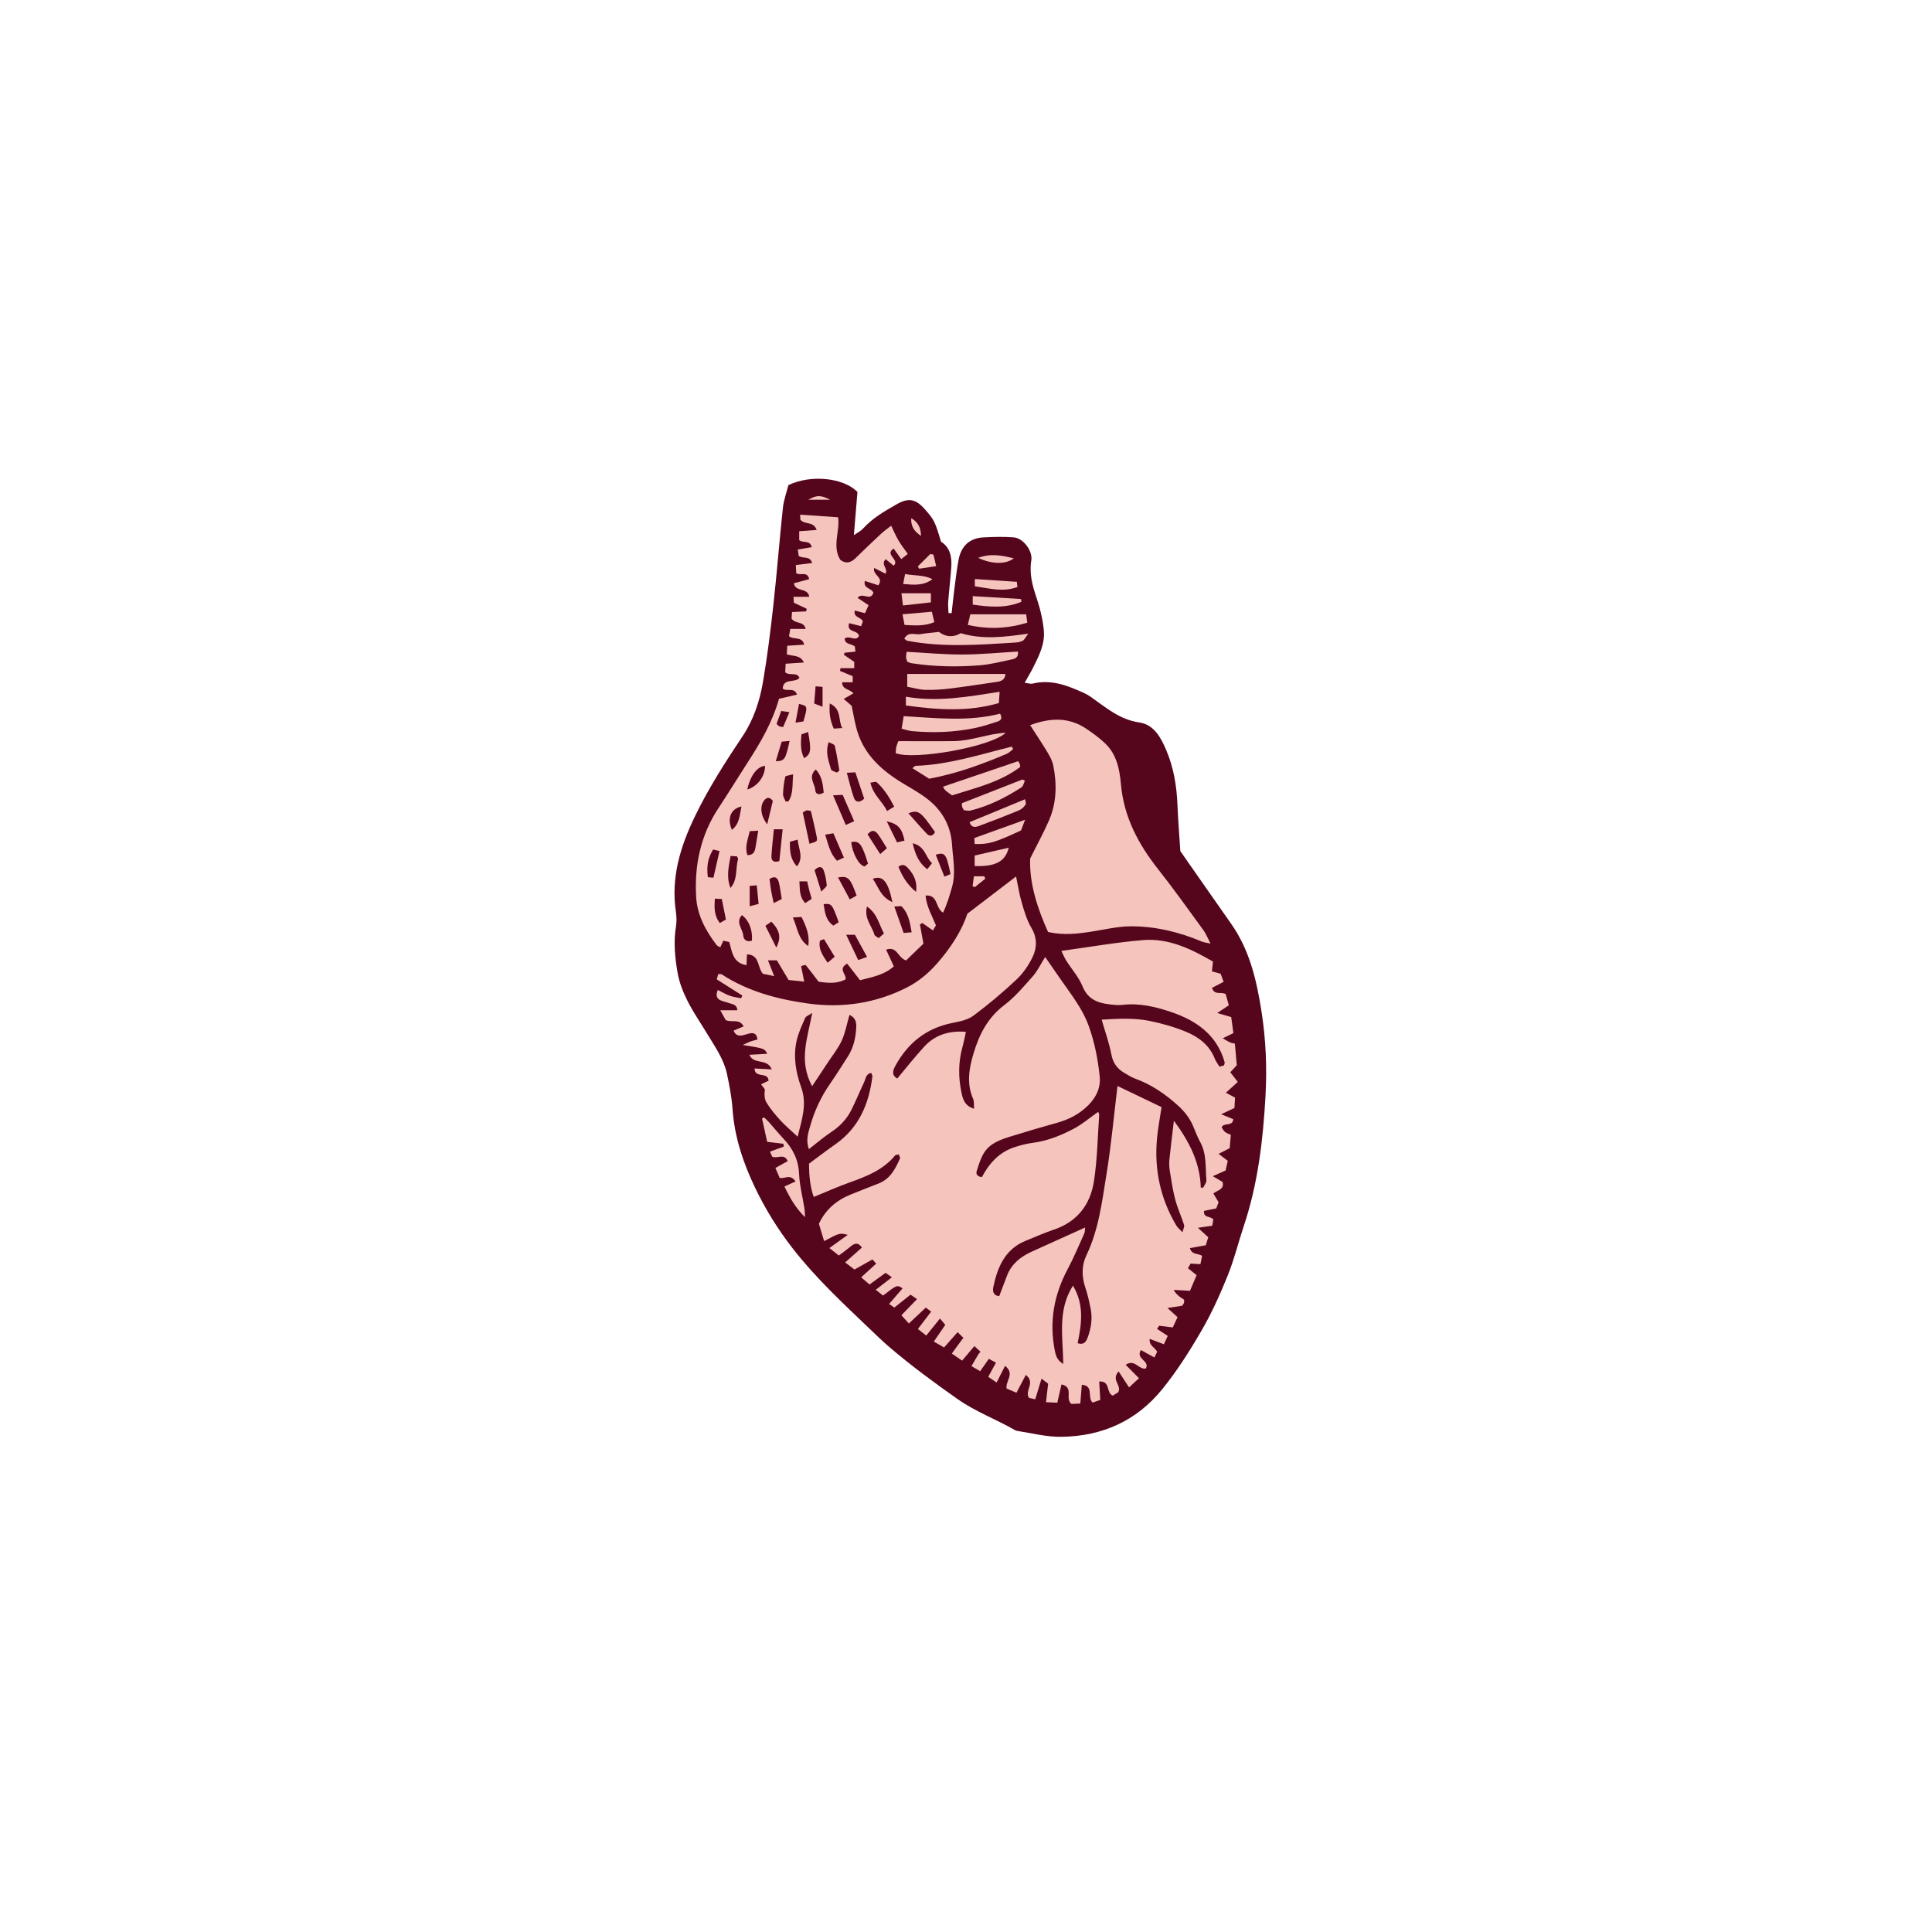<svg version="1.1" id="svg" xmlns="http://www.w3.org/2000/svg" xmlns:xlink="http://www.w3.org/1999/xlink" x="0px" y="0px"
	 width="200px" height="200px" viewBox="0 0 200 200" enable-background="new 0 0 200 200" xml:space="preserve">
<path class="stroke" fill="#55061d"  d="M130.602,104.775c-0.506-3.254-1.222-6.398-3.154-9.147c-1.719-2.444-3.426-4.896-5.26-7.522
	c-0.093-1.449-0.229-3.155-0.302-4.864c-0.082-1.922-0.397-3.788-1.146-5.565c-0.56-1.324-1.289-2.672-2.799-2.889
	c-2.062-0.296-3.487-1.574-5.062-2.672c-0.192-0.131-0.396-0.251-0.608-0.349c-1.713-0.788-3.442-1.478-5.396-0.998
	c-0.192,0.047-0.417-0.043-0.802-0.09c0.333-0.596,0.611-1.05,0.851-1.524c0.61-1.22,1.261-2.469,1.135-3.861
	c-0.104-1.148-0.384-2.305-0.753-3.4c-0.43-1.272-0.77-2.504-0.546-3.873c0.165-1.004-0.841-2.312-1.812-2.392
	c-1.044-0.083-2.101-0.052-3.148,0.002c-1.438,0.075-2.292,0.898-2.562,2.286c-0.191,0.992-0.303,1.998-0.434,3.002
	c-0.111,0.849-0.196,1.702-0.293,2.553c-0.107,0-0.214-0.003-0.321-0.006c-0.013-0.391-0.062-0.786-0.031-1.174
	c0.092-1.201,0.238-2.4,0.319-3.603c0.07-1.055-0.13-2.026-1.068-2.619c-0.605-2.056-0.707-2.261-1.664-3.348
	c-0.921-1.046-1.674-1.228-2.885-0.541c-1.278,0.725-2.558,1.463-3.562,2.579c-0.191,0.212-0.477,0.34-0.906,0.638
	c0.137-1.667,0.258-3.121,0.37-4.474c-1.446-1.467-4.799-1.828-7.149-0.705c-0.18,0.721-0.479,1.529-0.569,2.358
	c-0.357,3.327-0.611,6.666-0.979,9.99c-0.294,2.667-0.624,5.335-1.073,7.978c-0.339,2.001-0.977,3.956-2.111,5.652
	c-1.796,2.686-3.533,5.391-4.943,8.312c-1.519,3.144-2.498,6.354-1.97,9.894c0.074,0.498,0.088,1.023,0.007,1.516
	c-0.266,1.602-0.104,3.195,0.163,4.76c0.174,1.014,0.568,2.021,1.036,2.945c0.613,1.212,1.397,2.338,2.102,3.506
	c0.781,1.298,1.671,2.555,1.987,4.07c0.245,1.179,0.481,2.372,0.564,3.569c0.199,2.885,1.074,5.534,2.314,8.133
	c1.083,2.267,2.393,4.375,3.92,6.337c2.324,2.987,5.084,5.573,7.817,8.178c0.732,0.697,1.453,1.408,2.224,2.064
	c2.25,1.918,4.626,3.667,7.048,5.368c1.865,1.309,3.986,2.076,5.928,3.202c0.066,0.038,0.146,0.064,0.221,0.075
	c1.531,0.234,3.024,0.639,4.609,0.612c4.238-0.065,7.759-1.669,10.404-4.925c1.537-1.891,2.859-3.983,4.085-6.098
	c1.051-1.808,1.913-3.738,2.698-5.68c0.67-1.654,1.089-3.405,1.657-5.103c1.473-4.396,2.006-8.949,2.255-13.542
	C131.164,110.513,131.044,107.642,130.602,104.775z"/>
<path fill-rule="evenodd" clip-rule="evenodd" fill="#f5c4bc" class="fill" d="M83.752,120.461c0.906-0.668,1.794-1.354,2.714-1.996
	c2.454-1.712,3.49-4.189,3.846-7.04c0.012-0.096-0.069-0.204-0.128-0.359c-0.558,0.103-0.562,0.606-0.728,0.956
	c-0.448,0.946-0.844,1.92-1.312,2.857c-0.477,0.96-1.188,1.713-2.094,2.31c-0.773,0.509-1.477,1.121-2.312,1.767
	c-0.347-0.924-0.061-1.711,0.148-2.444c0.44-1.539,1.114-2.987,2.036-4.313c0.645-0.928,1.243-1.887,1.853-2.837
	c0.562-0.876,0.793-1.865,0.856-2.883c0.032-0.511,0.03-1.087-0.695-1.414c-0.269,0.93-0.428,1.839-0.797,2.651
	c-0.365,0.803-0.941,1.512-1.431,2.258c-0.504,0.766-1.013,1.529-1.638,2.47c-0.729-1.368-0.832-2.599-0.709-3.813
	c0.121-1.197,0.448-2.373,0.727-3.771c-0.354,0.239-0.653,0.33-0.735,0.517c-0.34,0.774-0.71,1.557-0.89,2.375
	c-0.364,1.64-0.082,3.267,0.479,4.817c0.615,1.698,0.097,3.255-0.372,5.101c-0.693-0.65-1.278-1.139-1.789-1.696
	c-0.523-0.572-1.029-1.178-1.435-1.836c-0.225-0.368-0.228-0.871-0.165-1.364c-0.113-0.151-0.228-0.304-0.396-0.528
	c0.28-0.133,0.533-0.254,0.777-0.37c-0.045-0.973-1.434-0.2-1.45-1.266c0.55,0.029,1.08,0.057,1.78,0.093
	c-0.495-1.204-1.869-0.438-2.315-1.51c0.646-0.035,1.231-0.069,1.84-0.104c-0.257-0.545-0.257-0.545-2.526-0.915
	c0.365-0.166,0.58-0.279,0.808-0.362c0.214-0.078,0.439-0.126,0.706-0.199c-0.085-0.825-0.607-0.7-1.091-0.555
	c-0.55,0.168-1.068,0.341-1.375-0.367c0.345-0.145,0.678-0.284,1.042-0.437c-0.444-0.851-1.201-0.351-1.86-0.661
	c-0.121-0.221-0.3-0.545-0.556-1.011c0.683,0,1.214,0,1.771,0c-0.06-0.626-0.519-0.612-0.858-0.74
	c-0.287-0.108-0.601-0.16-0.88-0.286c-0.43-0.192-0.511-0.529-0.293-1.077c0.445,0.22,0.833,0.454,1.25,0.604
	c0.372,0.134,0.778,0.175,1.169,0.258c0.04-0.095,0.081-0.189,0.12-0.284c-0.865-0.548-1.73-1.094-2.646-1.673
	c0.052-0.184,0.1-0.355,0.155-0.549c0.153,0.013,0.286-0.017,0.365,0.035c2.737,1.783,5.845,2.59,8.992,3.021
	c3.477,0.476,6.908-0.026,10.108-1.633c1.24-0.623,2.283-1.49,3.189-2.521c1.398-1.593,2.541-3.349,3.139-5.153
	c1.777-1.358,3.39-2.592,5.038-3.852c0.19,0.907,0.327,1.824,0.586,2.707c0.259,0.891,0.527,1.812,0.995,2.602
	c0.605,1.023,0.599,2.044,0.14,3.005c-0.409,0.86-0.985,1.703-1.676,2.355c-1.414,1.33-2.909,2.588-4.466,3.746
	c-0.59,0.438-1.427,0.599-2.178,0.749c-2.712,0.54-4.63,2.093-5.922,4.484c-0.26,0.48-0.362,0.943,0.219,1.27
	c0.943-1.124,1.825-2.243,2.785-3.292c1.1-1.203,2.539-1.691,4.324-1.539c-0.118,0.528-0.212,1.046-0.354,1.553
	c-0.438,1.569-0.44,3.148-0.106,4.731c0.144,0.682,0.321,1.371,1.308,1.676c-0.037-0.413,0.014-0.763-0.106-1.037
	c-0.69-1.574-0.418-3.131,0.044-4.683c0.587-1.974,1.475-3.717,3.198-5.021c1.106-0.836,2.022-1.938,2.95-2.987
	c0.479-0.54,0.793-1.224,1.27-1.982c0.532,0.769,1.03,1.481,1.522,2.198c1.1,1.601,2.337,3.105,3.003,4.983
	c0.592,1.666,0.926,3.369,1.114,5.116c0.133,1.226-0.341,2.204-1.169,3.04c-0.897,0.906-1.988,1.475-3.216,1.818
	c-1.611,0.451-3.218,0.92-4.815,1.418c-1.046,0.325-2.117,0.692-2.745,1.66c-0.368,0.567-0.565,1.257-0.778,1.912
	c-0.112,0.345,0.077,0.596,0.538,0.634c0.733-1.393,1.753-2.539,3.306-3.069c0.658-0.224,1.346-0.395,2.034-0.486
	c1.494-0.2,2.862-0.764,4.168-1.45c0.88-0.462,1.651-1.131,2.525-1.745c0.025,0.074,0.113,0.203,0.104,0.326
	c-0.161,2.289-0.193,4.599-0.543,6.861c-0.375,2.418-1.731,4.204-4.177,5.017c-0.956,0.316-1.878,0.743-2.818,1.113
	c-2.188,0.859-2.982,2.723-3.42,4.813c-0.078,0.376-0.055,0.886,0.611,0.947c0.275-0.724,0.538-1.432,0.813-2.138
	c0.468-1.202,1.396-1.939,2.528-2.456c1.829-0.833,3.663-1.658,5.549-2.511c-0.022,0.164,0,0.425-0.094,0.636
	c-0.557,1.242-1.087,2.499-1.725,3.698c-1.404,2.643-1.902,5.411-1.329,8.354c0.1,0.504,0.209,1.042,0.889,1.439
	c-0.036-2.81-0.622-5.551,1.001-8.109c1.189,1.988,0.896,3.971,0.482,5.962c0.603,0.188,0.849-0.089,1.022-0.541
	c0.37-0.966,0.529-1.96,0.336-2.979c-0.145-0.764-0.317-1.528-0.564-2.264c-0.381-1.13-0.382-2.277,0.113-3.31
	c1.291-2.688,1.629-5.603,2.094-8.474c0.48-2.948,0.747-5.931,1.128-9.061c1.51,0.724,2.987,1.433,4.561,2.187
	c-0.17,1.135-0.367,2.159-0.466,3.195c-0.309,3.232,0.333,6.27,2,9.071c0.127,0.211,0.338,0.373,0.636,0.69
	c0.085-0.37,0.216-0.597,0.162-0.763c-0.286-0.883-0.68-1.731-0.916-2.626c-0.259-0.971-0.4-1.975-0.562-2.97
	c-0.061-0.381-0.08-0.779-0.042-1.163c0.126-1.258,0.287-2.514,0.464-4.026c1.622,2.196,2.705,4.343,2.785,6.926
	c0.085,0,0.169,0,0.255,0c0.114-0.255,0.345-0.521,0.324-0.766c-0.108-1.338,0.044-2.72-0.649-3.97
	c-0.282-0.508-0.481-1.062-0.71-1.599c-0.354-0.838-0.886-1.532-1.566-2.147c-1.312-1.189-2.736-2.176-4.41-2.786
	c-0.398-0.145-0.768-0.377-1.136-0.592c-0.74-0.432-1.191-1.019-1.362-1.918c-0.224-1.174-0.636-2.312-1.007-3.608
	c1.716-0.106,3.34-0.195,4.931,0.123c1.293,0.259,2.581,0.628,3.799,1.129c1.31,0.538,2.432,1.391,2.987,2.798
	c0.111,0.281,0.306,0.529,0.476,0.816c0.188-0.052,0.33-0.092,0.481-0.133c0.021-0.136,0.079-0.258,0.051-0.354
	c-0.803-2.786-2.885-4.262-5.451-5.142c-1.654-0.568-3.367-0.985-5.157-0.765c-0.229,0.028-0.468,0.023-0.7,0.003
	c-1.424-0.12-2.743-0.313-3.4-1.929c-0.39-0.956-1.122-1.772-1.685-2.66c-0.176-0.278-0.299-0.588-0.506-1.005
	c2.93-0.398,5.682-0.891,8.456-1.119c2.662-0.218,4.99,0.922,7.24,2.225c-0.041,0.395-0.07,0.683-0.105,1.012
	c0.312,0.086,0.566,0.157,0.898,0.248c0.086,0.234,0.189,0.512,0.311,0.835c-0.438,0.229-0.823,0.429-1.205,0.628
	c0.26,0.806,0.918,0.366,1.418,0.641c0.092,0.325,0.201,0.726,0.323,1.163c-0.366,0.243-0.675,0.447-1.198,0.795
	c0.58,0.168,0.956,0.278,1.445,0.421c0.06,0.44,0.129,0.929,0.228,1.661c-0.258,0.127-0.606,0.298-1.101,0.538
	c0.434,0.248,0.583,0.352,0.746,0.421c0.139,0.06,0.295,0.079,0.507,0.133c0.065,0.736,0.132,1.467,0.199,2.233
	c-0.229,0.248-0.454,0.493-0.672,0.729c0.271,0.35,0.508,0.654,0.778,1.001c-0.401,0.362-0.682,0.616-1.234,1.115
	c0.317,0.171,0.614,0.329,0.945,0.507c-0.02,0.352-0.039,0.695-0.061,1.075c-0.392,0.186-0.764,0.36-1.368,0.647
	c0.549,0.227,0.891,0.367,1.246,0.514c-0.048,0.798-1.004,0.302-1.204,0.856c0.319,0.494,0.319,0.494,0.954,0.764
	c-0.036,0.432-0.076,0.886-0.119,1.379c-0.348,0.178-0.68,0.347-1.148,0.587c0.354,0.27,0.608,0.46,0.948,0.718
	c-0.069,0.314-0.15,0.681-0.224,1.006c-0.431,0.191-0.795,0.352-1.329,0.589c0.464,0.271,0.748,0.437,1.014,0.593
	c0.212,0.783-0.509,0.846-0.954,1.194c0.187,0.312,0.352,0.59,0.544,0.912c-0.069,0.182-0.151,0.395-0.244,0.635
	c-0.43,0.089-0.841,0.173-1.26,0.26c-0.096,0.739,0.652,0.516,0.959,0.879c-0.031,0.185-0.068,0.401-0.111,0.656
	c-0.424,0.062-0.821,0.118-1.485,0.213c0.455,0.414,0.741,0.675,1.071,0.977c-0.081,0.262-0.169,0.55-0.256,0.828
	c-0.563,0.104-1.075,0.197-1.645,0.301c0.219,0.734,0.832,0.503,1.266,0.8c-0.051,0.239-0.106,0.517-0.178,0.861
	c-0.355-0.021-0.648-0.039-1.012-0.061c-0.074,0.125-0.164,0.281-0.277,0.478c0.301,0.241,0.563,0.45,0.898,0.718
	c-0.23,0.541-0.451,1.062-0.688,1.62c-0.596-0.033-1.12-0.062-1.684-0.095c0.19,0.379,0.534,0.694,1.072,1.012
	c0,0.1,0.024,0.219-0.007,0.32c-0.032,0.108-0.117,0.199-0.19,0.312c-0.427,0.065-0.861,0.129-1.523,0.229
	c0.444,0.404,0.711,0.648,1.045,0.952c-0.162,0.349-0.336,0.72-0.495,1.062c-0.537-0.066-0.972-0.119-1.408-0.174
	c-0.073,0.107-0.146,0.218-0.22,0.325c0.35,0.231,0.702,0.461,1.109,0.728c-0.139,0.302-0.263,0.564-0.4,0.864
	c-0.508-0.193-0.949-0.36-1.473-0.56c-0.065,0.738,0.538,0.858,0.776,1.337c-0.066,0.136-0.157,0.328-0.284,0.592
	c-0.505-0.277-0.948-0.521-1.4-0.77c-0.572,0.938,0.944,1.081,0.521,1.903c-0.725,0.188-1.145-1.028-2.096-0.376
	c0.437,0.441,0.823,0.831,1.379,1.392c-0.292,0.269-0.557,0.511-1.03,0.946c-0.4-0.614-0.716-1.097-1.082-1.656
	c-0.807,0.934,0.343,1.386-0.029,2.155c-0.116,0.072-0.363,0.226-0.565,0.354c-0.735-0.284-0.212-1.533-1.414-1.463
	c0.037,0.626,0.073,1.227,0.112,1.909c-0.277,0.097-0.547,0.189-0.793,0.274c-0.592-0.531,0.173-1.75-1.118-1.846
	c-0.051,0.639-0.099,1.243-0.156,1.945c-0.392,0.018-0.716,0.032-0.915,0.041c-0.723-0.568,0.303-1.727-1.032-2.022
	c-0.144,0.623-0.276,1.206-0.435,1.895c-0.345-0.017-0.707-0.032-1.17-0.053c0.079-0.681,0.146-1.254,0.222-1.916
	c-0.154-0.119-0.346-0.267-0.684-0.526c-0.238,0.781-0.435,1.429-0.652,2.141c-0.257-0.055-0.469-0.103-0.639-0.14
	c-0.51-0.749,0.717-1.587-0.336-2.38c-0.319,0.608-0.612,1.162-0.969,1.84c-0.355-0.149-0.721-0.304-1.026-0.434
	c-0.115-0.815,0.895-1.516-0.151-2.348c-0.297,0.583-0.562,1.106-0.877,1.725c-0.325-0.22-0.592-0.401-0.867-0.589
	c0.284-0.518,0.523-0.954,0.803-1.466c-0.275-0.147-0.486-0.26-0.738-0.395c-0.309,0.44-0.572,0.814-0.898,1.277
	c-0.302-0.173-0.578-0.335-0.906-0.524c0.284-0.482,0.515-0.876,0.747-1.27c0.064-0.073,0.129-0.146,0.194-0.218
	c-0.182-0.166-0.362-0.332-0.635-0.583c-0.509,0.6-0.851,1.003-1.272,1.503c-0.355-0.242-0.684-0.467-1.066-0.728
	c0.383-0.528,0.7-0.961,1.016-1.395c0.063-0.075,0.126-0.152,0.188-0.23c-0.172-0.167-0.344-0.337-0.604-0.594
	c-0.576,0.649-0.951,1.077-1.401,1.584c-0.371-0.214-0.722-0.416-1.061-0.61c0.425-0.618,0.791-1.151,1.184-1.727
	c-0.173-0.209-0.309-0.374-0.546-0.658c-0.495,0.611-0.939,1.164-1.424,1.763c-0.3-0.236-0.536-0.421-0.864-0.679
	c0.468-0.612,0.9-1.18,1.377-1.803c-0.221-0.162-0.39-0.285-0.558-0.41c-0.55,0.516-1.054,0.987-1.754,1.644
	c-0.241-0.267-0.483-0.534-0.771-0.853c0.609-0.629,1.083-1.119,1.619-1.674c-0.271-0.184-0.447-0.305-0.672-0.457
	c-0.567,0.45-1.105,0.878-1.68,1.333c-0.191-0.13-0.346-0.236-0.542-0.371c0.552-0.639,0.972-1.125,1.4-1.619
	c-0.581-0.369-0.581-0.369-2.026,0.748c-0.181-0.144-0.377-0.3-0.754-0.597c0.583-0.452,1.093-0.849,1.669-1.294
	c-0.301-0.213-0.449-0.319-0.651-0.463c-0.55,0.399-1.073,0.781-1.662,1.208c-0.275-0.234-0.528-0.451-0.869-0.74
	c0.535-0.487,1.003-0.913,1.558-1.419c-0.166-0.184-0.264-0.294-0.39-0.434c-0.651,0.366-1.188,0.669-1.854,1.044
	c-0.259-0.195-0.576-0.435-0.971-0.734c0.633-0.561,1.171-1.038,1.74-1.544c-0.457-0.62-0.817-0.405-1.204-0.081
	c-0.355,0.299-0.737,0.566-1.186,0.907c-0.31-0.242-0.599-0.468-0.983-0.769c0.681-0.489,1.258-0.904,1.905-1.369
	c-0.833-0.209-0.833-0.209-2.449,0.648c-0.177-0.596-0.352-1.179-0.538-1.797c0.685-1.456,1.802-2.42,3.261-3.013
	c0.973-0.396,1.949-0.772,2.924-1.157c1.194-0.468,1.728-1.507,2.206-2.582c0.043-0.096-0.07-0.261-0.119-0.418
	c-0.173,0.038-0.324,0.026-0.377,0.092c-1.245,1.52-2.984,2.184-4.758,2.819c-1.196,0.429-2.358,0.95-3.672,1.485
	C83.89,122.943,83.752,121.827,83.752,120.461z"/>
<path fill-rule="evenodd" clip-rule="evenodd" fill="#f5c4bc" class="fill" d="M97.627,94.477c-0.835-0.495-0.484-1.875-1.814-1.771
	c0.117,1.168,0.656,2.068,1.076,3.085c-0.087,0.149-0.197,0.339-0.308,0.528c-0.396-0.276-0.752-0.523-1.106-0.771
	c-0.08,0.052-0.162,0.104-0.243,0.154c0.115,0.624,0.229,1.248,0.362,1.985c-0.605,0.585-1.232,1.191-1.791,1.733
	c-0.869-0.238-0.911-1.528-2.073-1.11c0.273,0.591,0.524,1.135,0.801,1.729c-1.015,0.903-2.24,1.101-3.499,1.433
	c-0.436-0.563-0.873-1.124-1.333-1.717c-1.028,0.566,0.001,1.136-0.179,1.643c-0.781,0.369-1.471,0.427-2.78,0.225
	c-0.44-0.577-0.868-1.156-1.325-1.711c-0.044-0.053-0.272,0.051-0.486,0.099c0.104,0.519,0.197,0.986,0.323,1.605
	c-0.604-0.062-1.09-0.112-1.614-0.166c-0.399-0.668-0.794-1.33-1.217-2.036c-0.255,0-0.504,0-0.92,0
	c0.22,0.555,0.395,0.998,0.646,1.634c-0.536-0.113-0.922-0.194-1.178-0.247c-0.595-0.725-0.313-1.962-1.641-2.008
	c-0.021,0.442-0.035,0.77-0.05,1.12c-1.421-0.229-1.494-1.389-1.782-2.394c-0.216-0.049-0.396-0.089-0.616-0.139
	c-0.106,0.231-0.197,0.432-0.311,0.68c-0.134-0.076-0.303-0.12-0.385-0.229c-1.125-1.476-2.005-3.078-2.117-4.966
	c-0.195-3.311,0.463-6.42,2.321-9.23c1.029-1.556,2-3.15,3.014-4.717c1.336-2.062,2.564-4.174,3.242-6.583
	c0.644-0.148,1.232-0.285,1.866-0.431c-0.308-0.807-1.026-0.27-1.485-0.619c0.067-1.129,1.267-0.551,1.739-1.118
	C82.477,69.523,81.77,70,81.286,69.6c0.01-0.216,0.022-0.5,0.042-0.89c0.638-0.042,1.203-0.081,1.889-0.125
	c-0.369-0.82-1.127-0.624-1.767-0.851c0.014-0.263,0.027-0.549,0.045-0.885c0.606-0.038,1.141-0.073,1.756-0.114
	c-0.224-0.904-1.083-0.471-1.57-0.872c0.037-0.215,0.077-0.457,0.128-0.757c0.55,0,1.039,0,1.593,0
	c-0.197-0.85-1.063-0.477-1.46-1.069c0.009-0.113,0.026-0.368,0.047-0.682c0.523-0.024,0.991-0.045,1.46-0.066
	c0.021-0.089,0.043-0.179,0.064-0.268c-0.424-0.2-0.848-0.398-1.332-0.627c-0.01-0.147-0.022-0.325-0.042-0.611
	c0.571,0,1.077,0,1.636,0c-0.146-1.001-1.448-0.457-1.594-1.403c0.537-0.146,1.043-0.281,1.584-0.427
	c-0.179-0.849-0.861-0.342-1.341-0.607c-0.009-0.227-0.023-0.513-0.04-0.851c0.593-0.074,1.105-0.139,1.691-0.212
	c-0.244-0.778-0.906-0.423-1.388-0.727c-0.023-0.148-0.061-0.383-0.104-0.672c0.52-0.087,0.958-0.16,1.449-0.243
	c-0.188-0.782-0.905-0.378-1.298-0.729c0-0.278,0-0.602,0-0.919c0.631-0.047,1.179-0.088,1.808-0.135
	c-0.342-0.934-1.222-0.505-1.688-1.062c-0.005-0.085-0.013-0.269-0.023-0.52c1.302,0.091,2.56,0.179,3.929,0.272
	c0.214,1.419-0.653,3.003,0.237,4.419c0.63,0.449,1.116,0.252,1.587-0.207c0.864-0.844,1.735-1.679,2.619-2.502
	c0.303-0.283,0.648-0.521,1.05-0.838c0.285,0.582,0.487,1.074,0.757,1.527c0.274,0.463,0.611,0.889,0.965,1.396
	c-0.249,0.197-0.438,0.346-0.68,0.535c-0.29-0.404-0.529-0.738-0.784-1.094c-0.999,0.652,0.691,1.142-0.001,1.777
	c-0.277-0.229-0.547-0.446-0.821-0.673c-0.579,0.56,0.301,0.963-0.023,1.502c-0.365-0.185-0.734-0.373-1.175-0.596
	c-0.185,0.773,1.047,0.944,0.436,1.796c-0.433-0.141-0.887-0.287-1.399-0.453c-0.193,0.795,0.698,0.736,0.887,1.213
	c-0.287,0.95-1.156-0.108-1.638,0.544c0.358,0.237,0.717,0.475,1.139,0.753c-0.114,0.257-0.233,0.522-0.372,0.832
	c-0.373-0.097-0.692-0.18-1.062-0.275c-0.15,0.753,0.628,0.636,0.842,1.119c-0.034,0.094-0.095,0.264-0.176,0.498
	c-0.426-0.107-0.817-0.207-1.243-0.313c-0.327,1.024,0.948,0.661,1.014,1.345c-0.362,0.618-1.014-0.147-1.482,0.256
	c0.05,0.622,0.664,0.516,1.051,0.798c0.016,0.13,0.039,0.313,0.067,0.548c-0.403,0.041-0.763,0.079-1.121,0.115
	c-0.027,0.067-0.054,0.135-0.08,0.203c0.354,0.244,0.708,0.488,1.077,0.744c0,0.174,0,0.355,0,0.648c-0.501,0-0.959,0-1.416,0
	c-0.021,0.094-0.042,0.188-0.063,0.283c0.435,0.181,0.869,0.361,1.32,0.549c0,0.166,0,0.354,0,0.633c-0.369,0-0.717,0-1.095,0
	c0.016,0.783,0.744,0.658,1.17,1.143c-0.334,0.191-0.63,0.36-1.008,0.578c0.291,0.251,0.566,0.489,0.828,0.716
	c0.151,0.736,0.277,1.465,0.454,2.18c0.688,2.816,2.662,4.544,5.031,5.951c0.965,0.575,1.969,1.134,2.795,1.879
	c1.26,1.137,2.002,2.62,2.106,4.347c0.093,1.467,0.417,2.938-0.001,4.408C98.298,92.721,98.039,93.604,97.627,94.477z
	 M80.112,85.847c-0.089,0.944-0.203,1.852-0.253,2.763c-0.026,0.462,0.208,0.73,0.819,0.527c0.11-1.059,0.223-2.141,0.342-3.29
	C80.691,85.847,80.483,85.847,80.112,85.847z M83.797,87.346c0.798-0.237,0.838-0.244,0.748-0.717
	c-0.175-0.906-0.403-1.801-0.603-2.679c-0.21-0.032-0.327-0.078-0.434-0.06c-0.103,0.019-0.194,0.104-0.404,0.224
	C83.324,85.143,83.549,86.187,83.797,87.346z M87.557,85.401c0.395-0.178,0.586-0.264,0.867-0.389
	c-0.408-0.936-0.79-1.808-1.192-2.729c-0.284,0.015-0.528,0.027-0.992,0.05C86.697,83.402,87.097,84.332,87.557,85.401z
	 M91.509,96.637c-0.534-0.957-0.662-2.039-1.763-2.796c-0.314,1.264,0.524,2.013,0.768,2.904c0.038,0.142,0.269,0.229,0.443,0.366
	C91.135,96.959,91.273,96.839,91.509,96.637z M90.103,81.021c0.288,1.284,1.236,1.919,1.723,2.936
	c0.297-0.181,0.475-0.289,0.743-0.45c-0.503-0.974-1.046-1.842-1.824-2.539C90.655,80.887,90.405,80.989,90.103,81.021z
	 M88.547,79.952c-0.295,0.015-0.506,0.026-0.884,0.047c0.262,0.946,0.448,1.797,0.741,2.607c0.143,0.395,0.515,0.573,1.059,0.074
	C89.188,81.861,88.888,80.967,88.547,79.952z M96.797,86.139c-1.503-2.16-1.738-2.336-2.755-1.952
	c0.661,0.743,1.273,1.477,1.939,2.159C96.21,86.579,96.554,86.587,96.797,86.139z M87.361,88.776
	c-0.394-0.912-0.729-1.684-1.09-2.516c-0.274,0.047-0.513,0.088-0.848,0.144c0.324,0.991,0.484,1.938,1.23,2.703
	C86.882,89.002,87.071,88.912,87.361,88.776z M75.617,91.926c0.777-0.881,0.498-2.01,0.788-2.996
	c0.015-0.057-0.055-0.137-0.112-0.277c-0.174-0.01-0.382-0.023-0.661-0.043C75.415,89.749,75.183,90.812,75.617,91.926z
	 M83.671,97.926c0.171-1.097-0.214-2.029-0.698-3.002c-0.263,0.017-0.508,0.031-0.895,0.055
	C82.568,96.072,82.61,97.235,83.671,97.926z M94.375,96.509c-0.183-1.061-0.348-1.958-1.01-2.652
	c-0.1-0.104-0.399-0.016-0.786-0.016c0.351,0.996,0.651,1.846,0.967,2.741C93.818,96.557,94.025,96.539,94.375,96.509z
	 M86.639,79.979c0.085-0.073,0.17-0.146,0.255-0.218c-0.152-0.857-0.28-1.718-0.479-2.562c-0.036-0.149-0.368-0.229-0.628-0.377
	c-0.386,1.094,0.006,1.963,0.244,2.829C86.073,79.806,86.429,79.872,86.639,79.979z M89.855,89.399
	c-0.629-2.048-0.901-2.393-1.731-2.227c0.086,1.082,0.804,2.461,1.393,2.523C89.607,89.617,89.74,89.5,89.855,89.399z
	 M94.828,92.326c0.156-0.97-0.189-1.787-0.861-2.492c-0.273-0.289-0.547-0.422-0.965-0.102
	C93.389,90.659,93.85,91.526,94.828,92.326z M87.598,96.767c0.445,0.939,0.829,1.749,1.244,2.621
	c0.334-0.119,0.562-0.201,0.916-0.327c-0.451-0.824-0.852-1.556-1.257-2.294C88.241,96.767,88.027,96.767,87.598,96.767z
	 M73.854,90.861c0.229-0.992,0.424-1.847,0.632-2.761c-0.279-0.067-0.483-0.115-0.664-0.158c-0.546,0.905-0.689,1.673-0.547,2.864
	C73.439,90.823,73.616,90.84,73.854,90.861z M92.382,93.386c-0.448-2.16-0.997-2.799-2.035-2.413
	C90.933,91.771,91.119,92.833,92.382,93.386z M82.104,80.153c-0.403,0.121-0.792,0.148-0.816,0.259
	c-0.131,0.588-0.21,1.196-0.229,1.801c-0.008,0.251,0.175,0.509,0.271,0.764c0.098-0.01,0.196-0.019,0.295-0.028
	C82.139,82.156,82.008,81.241,82.104,80.153z M79.659,90.988c0.061,0.449,0.102,0.836,0.168,1.217
	c0.067,0.394,0.16,0.781,0.264,1.283c0.384-0.192,0.606-0.305,0.836-0.42c-0.1-0.601-0.163-1.14-0.287-1.664
	C80.53,90.942,80.303,90.596,79.659,90.988z M82.502,89.683c0.711-0.895,0.181-1.779,0.064-2.76
	c-0.337,0.091-0.538,0.146-0.796,0.215C81.767,88.07,81.785,88.927,82.502,89.683z M77.359,81.731
	c1.071-0.316,1.837-1.376,1.842-2.442C78.401,79.331,77.674,80.264,77.359,81.731z M77.837,97.378
	c0.097-1.083-0.308-2.126-1.038-2.646c-0.686,0.755,0.089,1.425,0.143,2.113C76.973,97.233,77.247,97.564,77.837,97.378z
	 M94.482,87.292c0.273,1.214,0.655,2.043,1.507,2.691c0.185-0.233,0.319-0.404,0.495-0.623
	C95.801,88.76,95.805,87.611,94.482,87.292z M79.422,85.328c0.199-0.83,0.399-1.661,0.582-2.42c-0.324-0.42-0.595-0.378-0.849-0.105
	C78.667,83.326,78.668,84.382,79.422,85.328z M88.677,92.708c-0.66-1.835-0.878-2.059-1.923-1.873
	c0.409,0.766,0.795,1.486,1.215,2.271C88.256,92.945,88.441,92.841,88.677,92.708z M85.898,72.819
	c-0.09,1.034,0.058,1.814,0.414,2.608c0.245-0.018,0.455-0.031,0.877-0.059C86.721,74.506,87.178,73.439,85.898,72.819z
	 M77.613,86.042c-0.198,0.894-0.54,1.644-0.24,2.48c0.673,0.008,0.778-0.432,0.853-0.908c0.079-0.511,0.167-1.021,0.267-1.619
	C78.116,86.014,77.901,86.026,77.613,86.042z M75.147,95.192c-0.146-0.729-0.28-1.403-0.427-2.129
	c-0.241-0.01-0.448-0.021-0.719-0.031c-0.057,0.92-0.091,1.747,0.52,2.52C74.744,95.424,74.93,95.316,75.147,95.192z M85.303,97.221
	c-0.14,0.051-0.278,0.099-0.417,0.15c-0.191,0.822,0.241,1.48,0.787,2.294c0.273-0.234,0.493-0.42,0.734-0.624
	C85.986,98.348,85.645,97.783,85.303,97.221z M91.811,87.812c-0.358-0.569-0.619-1.038-0.934-1.467
	c-0.29-0.397-0.639-0.483-1.067,0.027c0.43,0.667,0.846,1.319,1.31,2.043C91.424,88.15,91.585,88.009,91.811,87.812z M83.555,91.235
	c-0.255,0-0.493,0-0.8,0c0.055,0.826-0.028,1.591,0.604,2.254c0.25-0.166,0.455-0.305,0.666-0.443
	c-0.094-0.326-0.175-0.583-0.242-0.844C83.705,91.904,83.64,91.603,83.555,91.235z M86.823,95.47
	c-0.688-1.907-0.725-1.951-1.562-1.875c0.13,0.825,0.202,1.654,1.006,2.226C86.468,95.694,86.652,95.578,86.823,95.47z
	 M80.361,98.086c0.54-1.04,0.365-1.757-0.506-2.678c-0.168,0.116-0.341,0.237-0.621,0.431C79.593,96.554,79.93,97.225,80.361,98.086
	z M83.656,75.778c-0.28,0.098-0.479,0.166-0.692,0.241c-0.069,0.865-0.126,1.683,0.277,2.472
	C83.951,78.058,84.004,77.705,83.656,75.778z M96.868,88.479c0.313,0.793,0.589,1.492,0.896,2.268
	c0.275-0.114,0.463-0.19,0.636-0.262C97.957,88.368,97.836,88.197,96.868,88.479z M85.27,82.048
	c-0.092-0.845-0.155-1.658-0.815-2.393c-0.846,0.75-0.102,1.463-0.061,2.129C84.418,82.161,84.723,82.387,85.27,82.048z
	 M91.797,85.026c0.421,0.862,0.729,1.494,1.062,2.175c0.313-0.071,0.546-0.124,0.775-0.175
	C93.384,85.776,92.988,85.283,91.797,85.026z M78.339,91.645c-0.299,0.027-0.53,0.049-0.733,0.066c0,0.704,0,1.312,0,2.104
	c0.398-0.102,0.678-0.174,0.927-0.241C78.464,92.888,78.41,92.352,78.339,91.645z M76.756,83.489
	c-1.117,0.237-1.494,1.216-0.995,2.415C76.567,85.29,76.552,84.43,76.756,83.489z M85.019,92.301
	c0.31-0.345,0.581-0.516,0.567-0.658c-0.053-0.527-0.14-1.069-0.328-1.562c-0.144-0.379-0.488-0.466-0.936-0.002
	C84.521,90.711,84.74,91.412,85.019,92.301z M80.309,78.79c0.925,0.065,0.997-0.479,1.143-0.918
	c0.113-0.339,0.173-0.697,0.287-1.169c-0.38,0.034-0.581,0.053-0.819,0.074C80.719,77.433,80.535,78.037,80.309,78.79z
	 M85.152,73.16c0-0.754,0-1.383,0-2.056c-0.245-0.02-0.423-0.031-0.724-0.056c-0.049,0.615-0.093,1.171-0.141,1.783
	C84.579,72.942,84.805,73.027,85.152,73.16z M82.35,74.806c0.429-0.064,0.64-0.097,0.818-0.124c0.46-1.594,0.46-1.594-0.454-1.811
	C82.605,73.457,82.495,74.036,82.35,74.806z M81.068,75.267c0.215-0.505,0.413-0.978,0.652-1.544
	c-0.347-0.052-0.554-0.082-0.846-0.126c-0.178,0.493-0.341,0.941-0.484,1.338c0.156,0.149,0.203,0.217,0.267,0.25
	C80.722,75.217,80.804,75.217,81.068,75.267z"/>
<path fill-rule="evenodd" clip-rule="evenodd" fill="#f5c4bc" class="fill" d="M106.639,75.069c2.115-0.787,4.021-0.838,5.823,0.377
	c0.702,0.473,1.402,0.978,2.004,1.57c1.153,1.136,1.44,2.678,1.573,4.184c0.304,3.401,1.817,6.212,3.887,8.829
	c1.611,2.04,3.119,4.164,4.654,6.266c0.257,0.352,0.415,0.777,0.734,1.389c-0.494-0.116-0.716-0.136-0.913-0.218
	c-2.354-0.992-4.811-1.584-7.356-1.573c-1.309,0.006-2.616,0.318-3.921,0.526c-1.495,0.238-2.984,0.43-4.631,0.061
	c-1.129-2.513-1.953-5.099-1.85-7.613c0.741-1.483,1.397-2.675,1.94-3.916c0.806-1.843,0.838-3.78,0.447-5.723
	c-0.096-0.48-0.354-0.945-0.61-1.373C107.882,76.958,107.296,76.091,106.639,75.069z"/>
<path fill-rule="evenodd" clip-rule="evenodd" fill="#f5c4bc" class="fill" d="M104.079,69.764c-0.022,0.52-0.344,0.743-0.814,0.812
	c-1.642,0.238-3.281,0.499-4.927,0.701c-0.843,0.104-1.702,0.158-2.55,0.135c-0.606-0.018-1.209-0.201-1.873-0.321
	c0-0.494,0-0.897,0-1.326C97.299,69.764,100.652,69.764,104.079,69.764z"/>
<path fill-rule="evenodd" clip-rule="evenodd" fill="#f5c4bc" class="fill" d="M83.334,126.001c-0.952-0.935-1.509-1.888-2.129-3.177
	c0.351-0.159,0.771-0.35,1.153-0.523c-0.596-0.84-1.104-0.223-1.65-0.371c-0.126-0.295-0.271-0.636-0.438-1.024
	c0.456-0.253,0.845-0.468,1.275-0.707c-0.378-0.864-1.076-0.205-1.613-0.468c-0.047-0.107-0.118-0.273-0.223-0.513
	c0.516-0.188,0.976-0.357,1.436-0.525c-0.017-0.097-0.033-0.192-0.051-0.288c-0.514-0.062-1.03-0.125-1.677-0.203
	c-0.178-0.807-0.355-1.616-0.532-2.425c0.073-0.034,0.146-0.069,0.219-0.103c0.176,0.174,0.362,0.342,0.526,0.525
	c0.49,0.552,0.954,1.128,1.461,1.664c0.968,1.022,1.56,2.162,1.626,3.626c0.057,1.23,0.375,2.448,0.569,3.674
	C83.318,125.372,83.312,125.588,83.334,126.001z"/>
<path fill-rule="evenodd" clip-rule="evenodd" fill="#f5c4bc" class="fill" d="M93.925,68.509c-0.047-0.158-0.113-0.3-0.125-0.447
	c-0.014-0.15,0.024-0.306,0.053-0.588c1.928,0.103,3.842,0.287,5.757,0.282c1.923-0.004,3.846-0.197,5.771-0.309
	c0.067,0.59-0.261,0.734-0.609,0.807c-1.1,0.226-2.195,0.524-3.307,0.615c-2.363,0.189-4.732,0.15-7.085-0.21
	C94.232,68.637,94.092,68.564,93.925,68.509z"/>
<path fill-rule="evenodd" clip-rule="evenodd" fill="#f5c4bc" class="fill" d="M103.531,73.879c0.312,0.585-0.027,0.737-0.304,0.828
	c-0.77,0.252-1.546,0.503-2.337,0.666c-2.142,0.441-4.307,0.511-6.481,0.313c-0.334-0.031-0.661-0.151-1.073-0.25
	c0.071-0.439,0.132-0.803,0.214-1.302C96.952,74.342,100.297,74.71,103.531,73.879z"/>
<path fill-rule="evenodd" clip-rule="evenodd" fill="#f5c4bc" class="fill" d="M104.115,75.857c-1.583,1.488-9.538,2.857-11.392,2.11
	c0.017-0.197,0.015-0.424,0.062-0.64c0.051-0.222,0.149-0.432,0.21-0.602c1.955,0,3.851,0.021,5.746-0.005
	C100.569,76.697,102.296,75.941,104.115,75.857z"/>
<path fill-rule="evenodd" clip-rule="evenodd" fill="#f5c4bc" class="fill" d="M93.61,66.12c0.425-0.801,1.117-0.378,1.649-0.472
	c0.613-0.105,1.235-0.151,1.942-0.234c0.688,0.545,1.497,0.586,2.255,0.135c2.29,0.683,4.524,0.396,6.989,0.045
	c-0.299,0.403-0.392,0.637-0.562,0.729c-0.23,0.125-0.518,0.178-0.785,0.194c-3.73,0.231-7.463,0.522-11.176-0.185
	C93.855,66.319,93.797,66.25,93.61,66.12z"/>
<path fill-rule="evenodd" clip-rule="evenodd" fill="#f5c4bc" class="fill" d="M96.184,80.613c-0.588-0.37-1.136-0.716-1.731-1.091
	c0.158-0.12,0.245-0.239,0.333-0.242c3.422-0.12,6.669-1.174,9.961-1.994c0.042,0.084,0.084,0.171,0.127,0.256
	c-0.21,0.165-0.399,0.384-0.636,0.483C101.664,79.119,99.049,80.082,96.184,80.613z"/>
<path fill-rule="evenodd" clip-rule="evenodd" fill="#f5c4bc" class="fill" d="M103.479,71.612c-0.029,0.454-0.048,0.754-0.074,1.165
	c-3.183,0.938-6.36,0.699-9.63,0.254c0-0.29,0-0.527,0-0.909C97.049,72.697,100.184,72.129,103.479,71.612z"/>
<path fill-rule="evenodd" clip-rule="evenodd" fill="#f5c4bc" class="fill" d="M105.39,78.799c0.088,0.128,0.144,0.186,0.171,0.254
	c0.027,0.07,0.024,0.15,0.049,0.34c-2.079,1.578-4.607,2.169-7.056,2.943c-0.268-0.197-0.494-0.346-0.692-0.524
	c-0.106-0.097-0.165-0.245-0.247-0.374C100.216,80.556,102.775,79.687,105.39,78.799z"/>
<path fill-rule="evenodd" clip-rule="evenodd" fill="#f5c4bc" class="fill" d="M100.188,64.688c0.104-0.442,0.183-0.77,0.26-1.094
	c1.934,0,3.812,0,5.781,0c0.027,0.205,0.066,0.494,0.116,0.867C104.29,65.079,102.295,65.172,100.188,64.688z"/>
<path fill-rule="evenodd" clip-rule="evenodd" fill="#f5c4bc" class="fill" d="M106.098,80.817c-0.117,0.234-0.17,0.569-0.357,0.691
	c-1.643,1.055-3.372,1.932-5.279,2.402c-0.214,0.054-0.457-0.022-0.676-0.038c-0.074-0.133-0.15-0.228-0.184-0.335
	c-0.032-0.104-0.019-0.223-0.028-0.389c2.091-0.819,4.179-1.638,6.266-2.454C105.926,80.735,106.011,80.776,106.098,80.817z"/>
<path fill-rule="evenodd" clip-rule="evenodd" fill="#f5c4bc" class="fill" d="M106.121,84.86c-0.191,0.5-0.325,0.844-0.426,1.108
	c-2.752,1.271-3.334,1.442-4.798,1.4c-0.012-0.202-0.024-0.413-0.036-0.617C102.577,86.135,104.244,85.534,106.121,84.86z"/>
<path fill-rule="evenodd" clip-rule="evenodd" fill="#f5c4bc" class="fill" d="M100.368,85.11c1.912-0.789,3.759-1.552,5.744-2.372
	c0.019,0.152,0.139,0.426,0.05,0.562c-0.161,0.245-0.421,0.479-0.69,0.591c-1.362,0.562-2.735,1.1-4.117,1.607
	C101.018,85.622,100.578,85.751,100.368,85.11z"/>
<path fill-rule="evenodd" clip-rule="evenodd" fill="#f5c4bc" class="fill" d="M105.737,62.296c-1.617,0.69-3.292,0.54-5.041,0.295
	c0-0.383,0-0.669,0-0.879c1.706,0.102,3.354,0.199,5.001,0.299C105.711,62.104,105.724,62.201,105.737,62.296z"/>
<path fill-rule="evenodd" clip-rule="evenodd" fill="#f5c4bc" class="fill" d="M100.898,89.651c0-0.396,0-0.724,0-1.086
	c1.188-0.273,2.333-0.538,3.529-0.812C104.074,89.182,103.053,89.729,100.898,89.651z"/>
<path fill-rule="evenodd" clip-rule="evenodd" fill="#f5c4bc" class="fill" d="M96.465,63.326c0.093,0.383,0.169,0.706,0.258,1.077
	c-1.034,0.432-2.023,0.349-3.086,0.29c-0.073-0.379-0.134-0.701-0.21-1.099C94.486,63.501,95.439,63.417,96.465,63.326z"/>
<path fill-rule="evenodd" clip-rule="evenodd" fill="#f5c4bc" class="fill" d="M105.261,60.229c0.014,0.112,0.035,0.291,0.065,0.538
	c-1.499,0.561-2.92,0.136-4.412-0.077c0-0.313,0-0.594,0-0.749C102.354,60.036,103.729,60.128,105.261,60.229z"/>
<path fill-rule="evenodd" clip-rule="evenodd" fill="#f5c4bc" class="fill" d="M96.367,62.355c-1.002,0.112-1.877,0.211-2.893,0.324
	c-0.058-0.459-0.1-0.809-0.155-1.266c1.053,0,1.999,0,3.048,0C96.367,61.686,96.367,62.008,96.367,62.355z"/>
<path fill-rule="evenodd" clip-rule="evenodd" fill="#f5c4bc" class="fill" d="M96.523,59.955c-0.925,0.699-1.905,0.595-3.03,0.498
	c0.073-0.364,0.133-0.665,0.204-1.029C94.709,59.61,95.656,59.506,96.523,59.955z"/>
<path fill-rule="evenodd" clip-rule="evenodd" fill="#f5c4bc" class="fill" d="M101.262,57.749c1.353-0.502,2.492-0.229,3.685,0.043
	C104.163,58.433,102.679,58.43,101.262,57.749z"/>
<path fill-rule="evenodd" clip-rule="evenodd" fill="#f5c4bc" class="fill" d="M96.636,57.418c0.08,0.342,0.158,0.684,0.275,1.185
	c-0.682,0.105-1.22,0.188-1.759,0.271c-0.048-0.078-0.095-0.158-0.141-0.238c0.434-0.429,0.867-0.858,1.3-1.289
	C96.419,57.37,96.527,57.395,96.636,57.418z"/>
<path fill-rule="evenodd" clip-rule="evenodd" fill="#f5c4bc" class="fill" d="M85.941,51.731c-0.686,0-1.368,0-2.268,0
	C84.554,51.242,84.94,51.231,85.941,51.731z"/>
<path fill-rule="evenodd" clip-rule="evenodd" fill="#f5c4bc" class="fill" d="M95.343,55.48c-0.617-0.42-1.072-0.922-1.012-1.837
	C95.122,54.102,95.328,54.74,95.343,55.48z"/>
<path fill-rule="evenodd" clip-rule="evenodd" fill="#f5c4bc" class="fill" d="M101.996,90.965c-0.36,0.291-0.723,0.581-1.084,0.872
	c-0.076-0.036-0.153-0.07-0.231-0.105c0.045-0.33,0.09-0.661,0.139-1.018c0.414,0,0.744,0,1.074,0
	C101.928,90.798,101.961,90.882,101.996,90.965z"/>
</svg>
